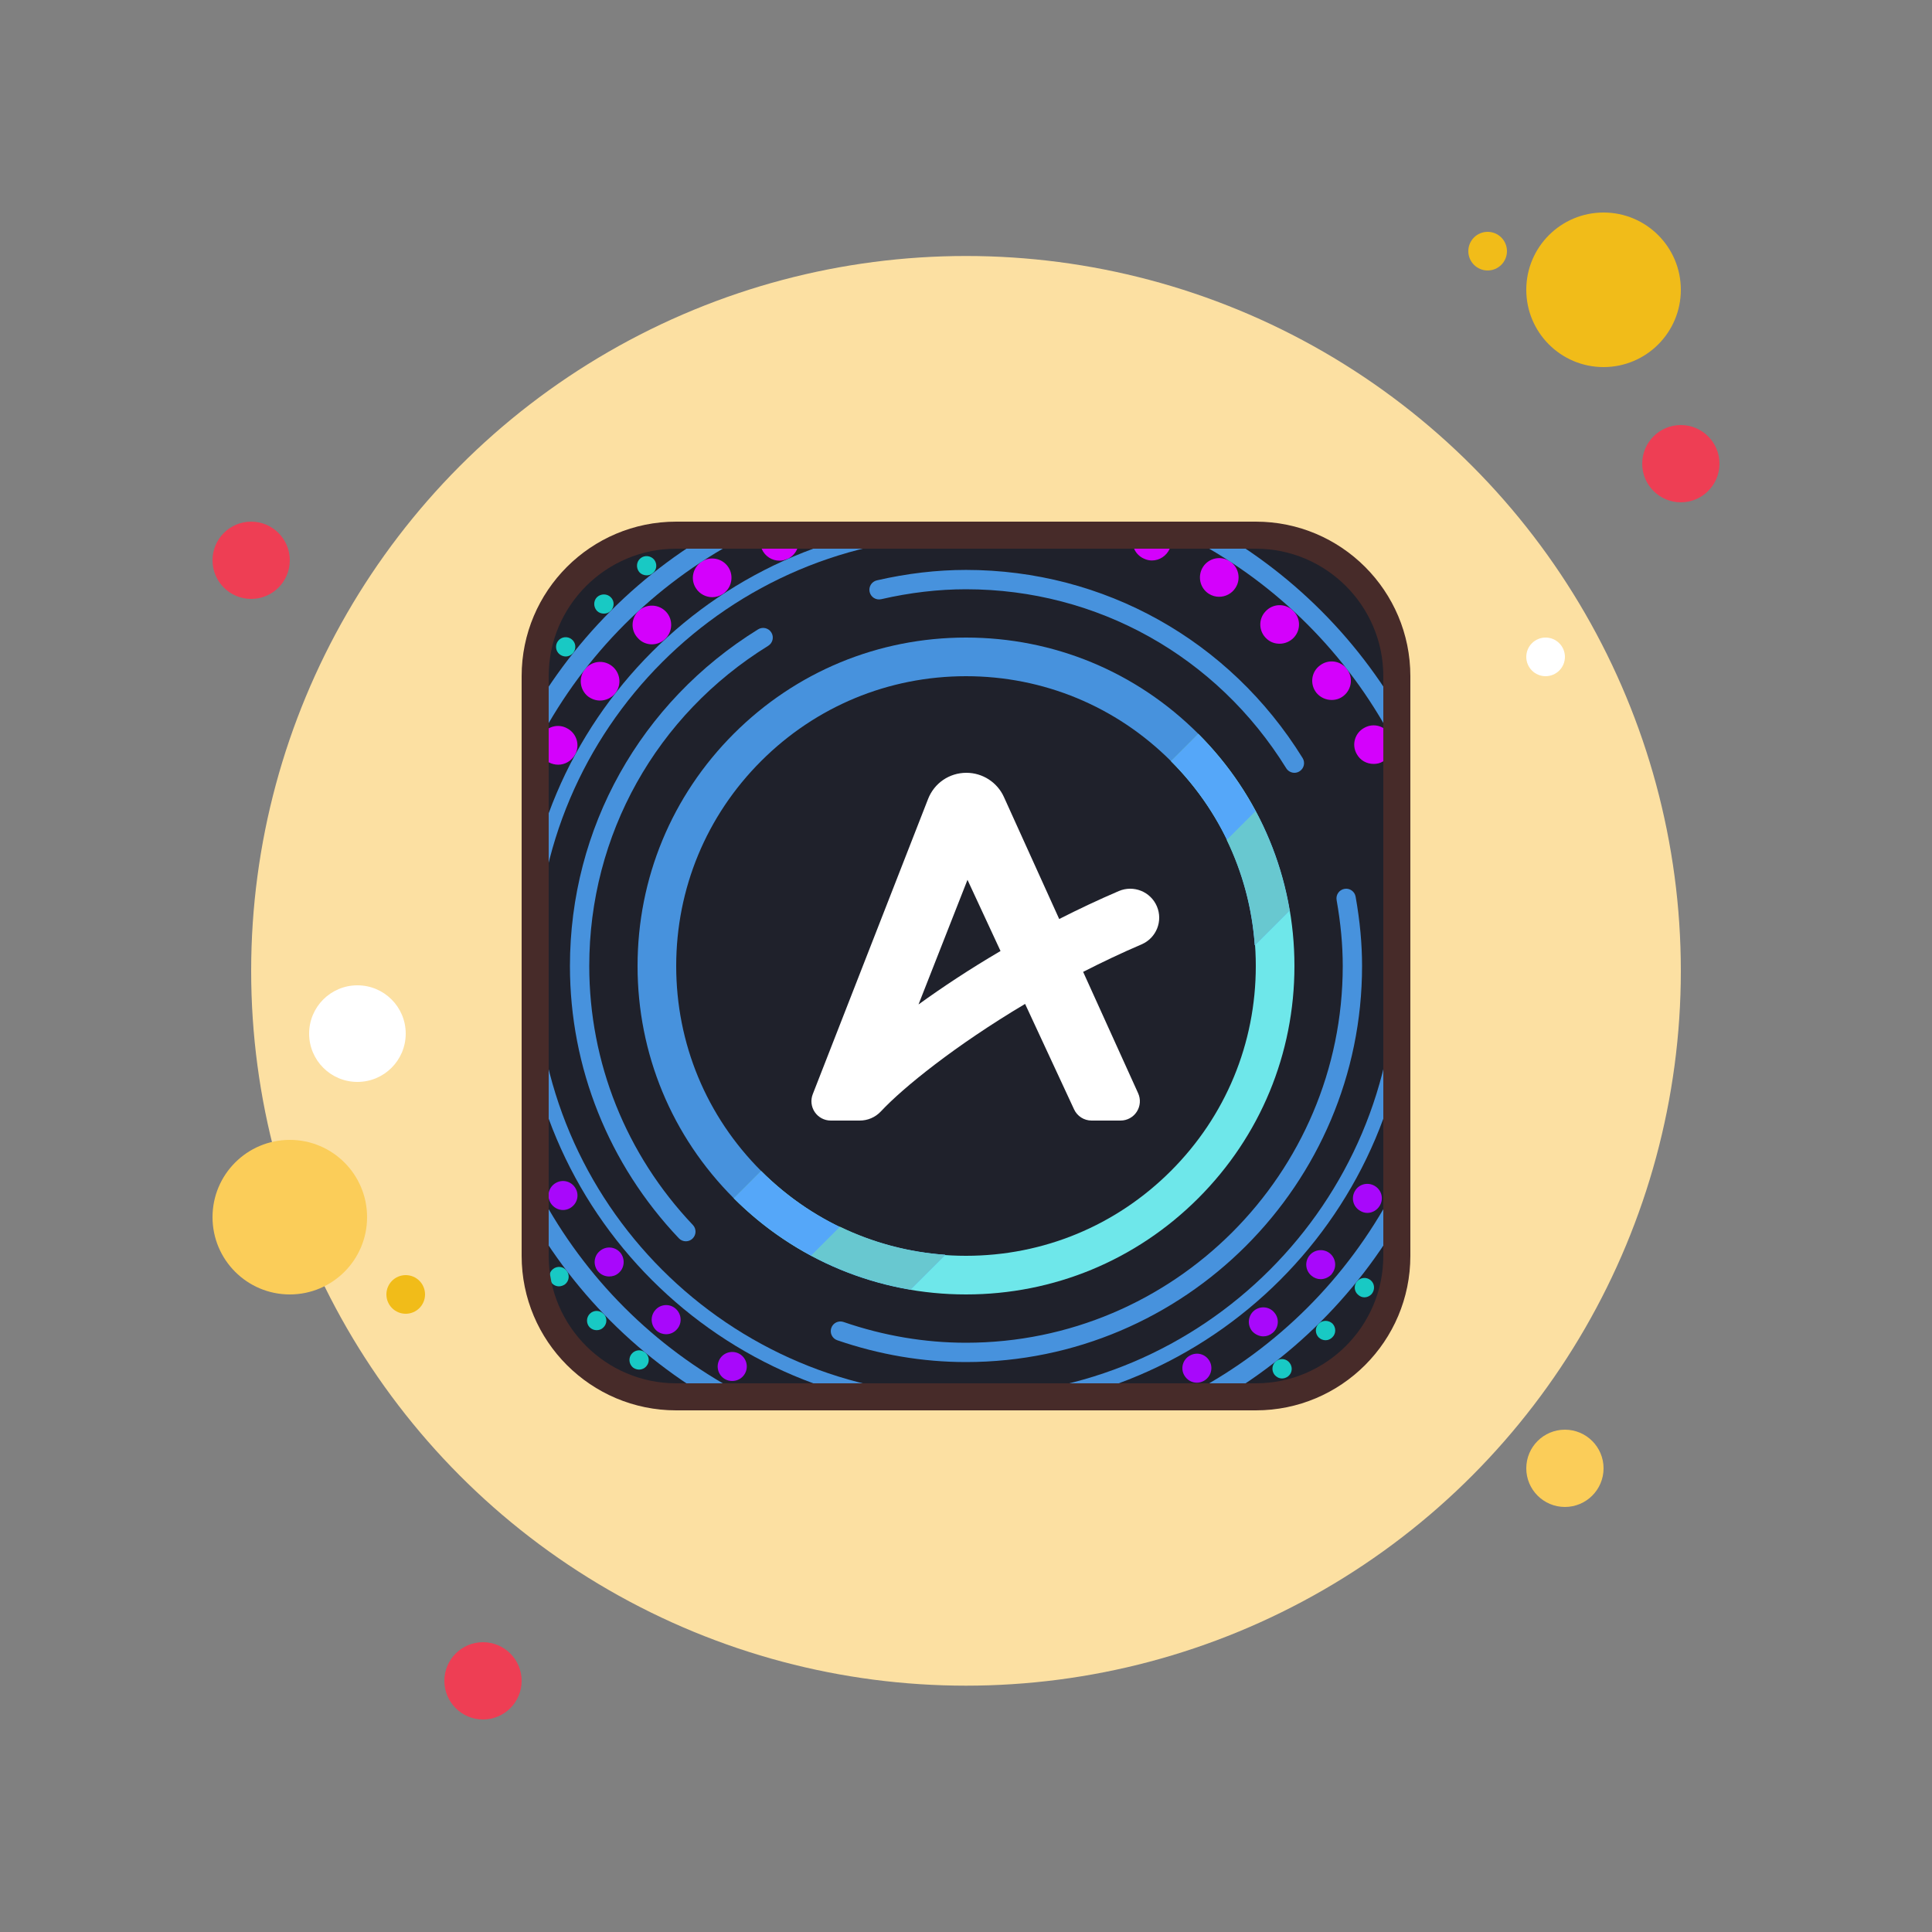<svg xmlns="http://www.w3.org/2000/svg" x="0px" y="0px" width="100" height="100" viewBox="0 0 100 100">
<rect x="0" y="0" width="100" height="100" fill="#808080" stroke="none"/>
<circle cx="13" cy="29" r="2" fill="#ee3e54"></circle><circle cx="77" cy="13" r="1" fill="#f1bc19"></circle><circle cx="50" cy="50.25" r="37" fill="#fce0a2"></circle><circle cx="83" cy="15" r="4" fill="#f1bc19"></circle><circle cx="87" cy="24" r="2" fill="#ee3e54"></circle><circle cx="81" cy="76" r="2" fill="#fbcd59"></circle><circle cx="15" cy="63" r="4" fill="#fbcd59"></circle><circle cx="25" cy="87" r="2" fill="#ee3e54"></circle><circle cx="18.5" cy="53.5" r="2.5" fill="#fff"></circle><circle cx="21" cy="67" r="1" fill="#f1bc19"></circle><circle cx="80" cy="34" r="1" fill="#fff"></circle><g><path fill="#1f212b" d="M65,28c3.86,0,7,3.14,7,7v30c0,3.86-3.14,7-7,7H35c-3.86,0-7-3.14-7-7V35c0-3.86,3.14-7,7-7H65"></path><path fill="#4792dd" d="M37.979,62.021C34.769,58.81,33,54.541,33,50s1.769-8.81,4.979-12.021C41.19,34.769,45.459,33,50,33 s8.81,1.769,12.021,4.979l-1.414,1.414C57.773,36.561,54.007,35,50,35s-7.773,1.561-10.606,4.394S35,45.993,35,50 s1.561,7.773,4.394,10.606L37.979,62.021z"></path><path fill="#d401fc" d="M28.41,39.46c-0.48-0.271-0.67-0.87-0.4-1.36l0,0c0.26-0.49,0.87-0.67,1.35-0.399l0,0 c0.49,0.26,0.67,0.869,0.41,1.35l0,0c-0.19,0.34-0.53,0.53-0.88,0.53l0,0C28.73,39.58,28.56,39.54,28.41,39.46z M70.22,39.02 c-0.27-0.479-0.09-1.09,0.4-1.35l0,0c0.48-0.271,1.09-0.09,1.35,0.399l0,0c0.27,0.48,0.09,1.091-0.4,1.351l0,0 c-0.15,0.09-0.31,0.12-0.47,0.12l0,0C70.74,39.54,70.4,39.359,70.22,39.02z M30.44,36.05c-0.43-0.34-0.51-0.97-0.17-1.4l0,0 c0.34-0.439,0.96-0.52,1.4-0.18l0,0c0.44,0.34,0.52,0.97,0.18,1.41l0,0c-0.2,0.25-0.5,0.38-0.79,0.38l0,0 C30.84,36.26,30.63,36.189,30.44,36.05z M68.13,35.85L68.13,35.85c-0.34-0.439-0.26-1.069,0.18-1.399l0,0 c0.43-0.341,1.06-0.271,1.4,0.17l0,0l0,0l0,0c0.34,0.43,0.26,1.06-0.17,1.399l0,0c-0.19,0.15-0.4,0.21-0.62,0.21l0,0 C68.63,36.229,68.33,36.1,68.13,35.85z M33.01,33.02c-0.38-0.399-0.35-1.029,0.05-1.41l0,0c0.41-0.369,1.04-0.35,1.42,0.061l0,0 c0.37,0.399,0.34,1.04-0.06,1.41l0,0c-0.19,0.18-0.44,0.27-0.68,0.27l0,0C33.47,33.35,33.2,33.24,33.01,33.02z M65.56,33.06 c-0.41-0.37-0.44-1.01-0.06-1.41l0,0c0.37-0.409,1-0.439,1.41-0.06l0,0c0.41,0.37,0.44,1,0.06,1.41l0,0 c-0.2,0.21-0.47,0.319-0.74,0.319l0,0C65.99,33.319,65.75,33.24,65.56,33.06z M36.03,30.46c-0.31-0.46-0.18-1.08,0.29-1.391l0,0 l0,0l0,0c0.46-0.3,1.08-0.17,1.38,0.29l0,0c0.3,0.46,0.17,1.08-0.29,1.391l0,0c-0.17,0.109-0.36,0.16-0.54,0.16l0,0 C36.54,30.91,36.22,30.75,36.03,30.46z M62.56,30.729L62.56,30.729c-0.46-0.3-0.59-0.92-0.29-1.39l0,0 c0.3-0.46,0.92-0.59,1.38-0.29l0,0c0.47,0.3,0.6,0.93,0.29,1.39l0,0c-0.19,0.29-0.51,0.45-0.84,0.45l0,0 C62.92,30.89,62.73,30.84,62.56,30.729z M39.43,28.42c-0.22-0.5,0.01-1.09,0.51-1.32l0,0c0.51-0.22,1.1,0.01,1.32,0.521l0,0 c0.22,0.5-0.01,1.09-0.51,1.319v-0.01c-0.13,0.061-0.27,0.09-0.4,0.09l0,0C39.96,29.02,39.6,28.8,39.43,28.42z M59.22,28.92 c-0.51-0.22-0.74-0.811-0.52-1.32l0,0c0.23-0.5,0.82-0.729,1.32-0.51l0,0c0.51,0.22,0.74,0.81,0.52,1.32l0,0 c-0.17,0.37-0.53,0.6-0.92,0.6l0,0C59.49,29.01,59.35,28.979,59.22,28.92z"></path><path fill="#a808fb" d="M61.3,71.189c-0.21-0.359-0.08-0.819,0.28-1.02l0,0c0.36-0.21,0.81-0.09,1.02,0.27l0,0 c0.21,0.36,0.08,0.82-0.28,1.03l0,0l0,0l0,0c-0.11,0.061-0.24,0.1-0.37,0.1l0,0C61.69,71.569,61.44,71.43,61.3,71.189z M37.52,71.38c-0.36-0.21-0.48-0.67-0.27-1.03l0,0c0.21-0.359,0.67-0.479,1.03-0.27l0,0c0.36,0.21,0.48,0.67,0.27,1.029l0,0 c-0.14,0.24-0.39,0.37-0.65,0.37l0,0C37.77,71.479,37.64,71.45,37.52,71.38z M64.81,68.899c-0.26-0.319-0.22-0.79,0.1-1.06l0,0 c0.32-0.26,0.79-0.22,1.05,0.1l0,0c0.27,0.311,0.23,0.79-0.09,1.051l0,0c-0.14,0.119-0.31,0.18-0.48,0.18l0,0 C65.18,69.17,64.96,69.069,64.81,68.899z M33.99,68.88L33.99,68.88L33.99,68.88c-0.31-0.271-0.35-0.74-0.08-1.061l0,0 c0.26-0.319,0.74-0.359,1.05-0.09l0,0c0.32,0.271,0.36,0.75,0.09,1.061l0,0c-0.15,0.18-0.36,0.27-0.57,0.27l0,0 C34.31,69.06,34.13,69,33.99,68.88z M67.88,66.03c-0.32-0.271-0.36-0.74-0.09-1.061l0,0c0.26-0.31,0.74-0.35,1.05-0.09l0,0 c0.32,0.27,0.36,0.74,0.09,1.06l0,0c0,0,0,0,0.01,0l0,0c-0.15,0.17-0.37,0.271-0.58,0.271l0,0 C68.19,66.21,68.02,66.149,67.88,66.03z M30.95,65.8L30.95,65.8L30.95,65.8c-0.26-0.32-0.22-0.79,0.1-1.05l0,0 c0.32-0.271,0.79-0.23,1.06,0.09l0,0c0.26,0.32,0.22,0.8-0.1,1.06l0,0c-0.14,0.12-0.31,0.17-0.48,0.17l0,0 C31.31,66.069,31.1,65.979,30.95,65.8z M70.4,62.67c-0.36-0.2-0.48-0.66-0.27-1.021l0,0c0.2-0.359,0.66-0.479,1.02-0.27l0,0 c0.36,0.21,0.48,0.66,0.27,1.02l0,0l0,0l0,0c-0.14,0.24-0.39,0.381-0.65,0.381l0,0C70.64,62.78,70.51,62.74,70.4,62.67z M28.49,62.25c-0.21-0.36-0.08-0.82,0.28-1.021l0,0c0.36-0.21,0.82-0.08,1.02,0.28l0,0c0.21,0.36,0.08,0.81-0.28,1.021l0,0 c-0.12,0.069-0.24,0.1-0.37,0.1l0,0C28.88,62.63,28.63,62.49,28.49,62.25z"></path><path fill="#4792dd" d="M27.375,50.375C27.168,50.375,27,50.207,27,50c0-12.682,10.318-23,23-23 c0.207,0,0.375,0.168,0.375,0.375S50.207,27.75,50,27.75c-12.269,0-22.25,9.981-22.25,22.25 C27.75,50.207,27.582,50.375,27.375,50.375z"></path><path fill="#4792dd" d="M50,73c-12.682,0-23-10.318-23-23c0-0.207,0.168-0.375,0.375-0.375S27.75,49.793,27.75,50 c0,12.269,9.981,22.25,22.25,22.25S72.25,62.269,72.25,50c0-0.207,0.168-0.375,0.375-0.375S73,49.793,73,50 C73,62.682,62.682,73,50,73z"></path><path fill="#18c9c4" d="M28.97,33.87c-0.22-0.17-0.25-0.49-0.08-0.7l0,0l0,0l0,0c0.17-0.22,0.49-0.25,0.7-0.08l0,0 c0.22,0.17,0.25,0.49,0.08,0.7l0,0c-0.1,0.12-0.24,0.189-0.39,0.189l0,0C29.17,33.979,29.06,33.939,28.97,33.87z M30.9,31.62 c-0.19-0.2-0.19-0.521,0-0.71l0,0c0.2-0.19,0.52-0.19,0.71,0l0,0c0.2,0.189,0.2,0.51,0,0.71l0,0c-0.1,0.1-0.22,0.14-0.35,0.14l0,0 C31.13,31.76,31,31.72,30.9,31.62z M33.08,29.6c-0.17-0.22-0.14-0.54,0.08-0.71l0,0c0.21-0.17,0.53-0.13,0.7,0.08l0,0 c0.17,0.22,0.14,0.53-0.08,0.7l0,0c-0.09,0.08-0.2,0.11-0.31,0.11l0,0C33.33,29.78,33.18,29.72,33.08,29.6z"></path><path fill="#18c9c4" d="M65.97,71.16c-0.17-0.221-0.14-0.53,0.08-0.71l0,0c0.22-0.17,0.53-0.131,0.7,0.09l0,0 c0.17,0.22,0.14,0.529-0.08,0.7l0,0c-0.09,0.069-0.2,0.109-0.31,0.109l0,0C66.21,71.35,66.07,71.28,65.97,71.16z M32.76,70.78 L32.76,70.78L32.76,70.78c-0.21-0.181-0.24-0.49-0.07-0.7l0,0c0.18-0.221,0.49-0.25,0.71-0.07l0,0c0.21,0.18,0.24,0.49,0.06,0.7 l0,0c-0.1,0.12-0.24,0.18-0.38,0.18l0,0C32.97,70.89,32.85,70.85,32.76,70.78z M68.25,69.22c-0.19-0.2-0.19-0.52,0.01-0.71l0,0 c0.19-0.19,0.51-0.19,0.71,0l0,0c0.19,0.2,0.19,0.521-0.01,0.71l0,0l0,0l0,0c-0.1,0.1-0.22,0.15-0.35,0.15l0,0 C68.48,69.37,68.35,69.319,68.25,69.22z M30.52,68.7L30.52,68.7L30.52,68.7c-0.19-0.2-0.18-0.521,0.02-0.71l0,0 c0.2-0.19,0.51-0.181,0.7,0.02V68c0.2,0.2,0.19,0.52-0.01,0.71l0,0c-0.1,0.1-0.22,0.14-0.35,0.14l0,0 C30.75,68.85,30.62,68.8,30.52,68.7z M70.31,67.03c-0.22-0.171-0.25-0.48-0.08-0.7l0,0c0.18-0.21,0.49-0.25,0.71-0.07l0,0 c0.21,0.17,0.24,0.48,0.07,0.7l0,0l0,0l0,0c-0.1,0.12-0.24,0.189-0.39,0.189l0,0C70.51,67.149,70.4,67.109,70.31,67.03z M28.54,66.38c-0.17-0.22-0.13-0.53,0.09-0.7l0,0c0.22-0.17,0.53-0.13,0.7,0.09l0,0c0.17,0.221,0.13,0.54-0.09,0.71l0,0 c-0.09,0.061-0.2,0.101-0.31,0.101l0,0C28.78,66.58,28.63,66.51,28.54,66.38z"></path><path fill="#4792dd" d="M50,70.5c-2.244,0-4.486-0.38-6.663-1.129c-0.261-0.09-0.4-0.374-0.31-0.635 c0.089-0.262,0.374-0.4,0.635-0.31C45.734,69.139,47.867,69.5,50,69.5c10.752,0,19.5-8.748,19.5-19.5 c0-1.087-0.104-2.204-0.317-3.413c-0.048-0.272,0.133-0.531,0.405-0.579c0.27-0.052,0.532,0.133,0.579,0.405 C70.391,47.681,70.5,48.854,70.5,50C70.5,61.304,61.304,70.5,50,70.5z"></path><path fill="#4792dd" d="M35.5,64.249c-0.132,0-0.265-0.052-0.363-0.156C31.502,60.26,29.5,55.255,29.5,50 c0-7.136,3.64-13.649,9.737-17.424c0.235-0.146,0.543-0.073,0.688,0.162c0.145,0.235,0.073,0.543-0.162,0.688 C33.963,37.017,30.5,43.213,30.5,50c0,4.998,1.904,9.758,5.363,13.404c0.19,0.201,0.182,0.517-0.019,0.707 C35.748,64.203,35.624,64.249,35.5,64.249z"></path><path fill="#4792dd" d="M67,40c-0.167,0-0.331-0.084-0.426-0.237C62.983,33.963,56.787,30.5,50,30.5 c-1.43,0-2.906,0.173-4.388,0.514c-0.271,0.062-0.538-0.105-0.6-0.375c-0.062-0.269,0.106-0.538,0.375-0.6 c1.555-0.358,3.107-0.54,4.612-0.54c7.136,0,13.649,3.64,17.424,9.737c0.145,0.235,0.073,0.543-0.162,0.688 C67.18,39.976,67.089,40,67,40z"></path><path fill="#4792dd" d="M27.5,38.513c-0.08,0-0.16-0.019-0.235-0.059c-0.244-0.13-0.336-0.433-0.206-0.676 c2.443-4.576,6.144-8.282,10.702-10.719c0.244-0.13,0.547-0.039,0.677,0.205c0.13,0.244,0.039,0.546-0.205,0.677 c-4.383,2.343-7.942,5.908-10.292,10.308C27.851,38.417,27.678,38.513,27.5,38.513z"></path><path fill="#4792dd" d="M72.5,38.505c-0.179,0-0.352-0.096-0.441-0.264c-2.349-4.395-5.908-7.957-10.292-10.3 c-0.244-0.13-0.335-0.433-0.205-0.677c0.13-0.244,0.433-0.335,0.677-0.205c4.559,2.438,8.26,6.141,10.702,10.71 c0.13,0.244,0.038,0.546-0.205,0.677C72.661,38.486,72.58,38.505,72.5,38.505z"></path><path fill="#4792dd" d="M62.003,73c-0.179,0-0.352-0.096-0.441-0.264c-0.13-0.244-0.039-0.546,0.205-0.677 c4.388-2.346,7.946-5.904,10.292-10.292c0.13-0.243,0.433-0.335,0.677-0.205c0.244,0.13,0.335,0.433,0.205,0.677 c-2.439,4.562-6.14,8.263-10.702,10.702C62.164,72.981,62.083,73,62.003,73z"></path><path fill="#4792dd" d="M37.997,73c-0.08,0-0.16-0.019-0.235-0.059c-4.562-2.439-8.263-6.14-10.702-10.702 c-0.13-0.244-0.039-0.546,0.205-0.677c0.244-0.13,0.547-0.038,0.677,0.205c2.346,4.388,5.904,7.946,10.292,10.292 c0.244,0.13,0.335,0.433,0.205,0.677C38.348,72.904,38.175,73,37.997,73z"></path><path fill="#6ee7ea" d="M50,67c-4.541,0-8.81-1.769-12.021-4.979l1.414-1.414C42.227,63.439,45.993,65,50,65 s7.773-1.561,10.606-4.394S65,54.007,65,50s-1.561-7.773-4.394-10.606l1.414-1.414C65.231,41.19,67,45.459,67,50 s-1.769,8.81-4.979,12.021C58.81,65.231,54.541,67,50,67z"></path><path fill="#55a7f9" d="M60.606,39.394c2.578,2.578,4.088,5.932,4.341,9.534l1.796-1.796 c-0.584-3.448-2.2-6.629-4.723-9.152L60.606,39.394z"></path><path fill="#55a7f9" d="M37.979,62.021c2.523,2.523,5.703,4.139,9.152,4.723l1.796-1.796 c-3.602-0.253-6.956-1.763-9.534-4.341L37.979,62.021z"></path><path fill="#68c8d0" d="M66.744,47.131c-0.306-1.809-0.903-3.54-1.76-5.145l-1.489,1.489 c0.817,1.696,1.318,3.537,1.453,5.452L66.744,47.131z"></path><path fill="#68c8d0" d="M48.927,64.948c-1.916-0.135-3.756-0.635-5.452-1.453l-1.489,1.489 c1.605,0.856,3.337,1.453,5.145,1.759L48.927,64.948z"></path><path fill="#fff" d="M59.879,46.909c-0.327-0.762-1.208-1.113-1.97-0.788c-1.069,0.458-2.096,0.945-3.085,1.447 l-2.862-6.317C51.618,40.491,50.856,40,50.021,40c-0.883,0-1.662,0.532-1.984,1.355l-5.969,15.281 c-0.12,0.308-0.081,0.655,0.106,0.928C42.36,57.837,42.669,58,43,58h1.5c0,0,0.001,0,0.001,0c0.401,0,0.801-0.16,1.096-0.476 c1.148-1.23,3.843-3.409,7.462-5.562l2.535,5.459C55.757,57.774,56.111,58,56.5,58H58c0.34,0,0.656-0.172,0.84-0.458 s0.211-0.645,0.07-0.955l-2.847-6.283c0.97-0.495,1.978-0.976,3.027-1.425C59.853,48.552,60.205,47.67,59.879,46.909z M47.542,51.991l2.535-6.451l1.71,3.684C50.197,50.157,48.774,51.1,47.542,51.991z"></path><path fill="#472b29" d="M65,28.4c3.639,0,6.6,2.961,6.6,6.6v30c0,3.639-2.961,6.6-6.6,6.6H35c-3.639,0-6.6-2.961-6.6-6.6V35 c0-3.639,2.961-6.6,6.6-6.6H65 M65,27H35c-4.418,0-8,3.582-8,8v30c0,4.418,3.582,8,8,8h30c4.418,0,8-3.582,8-8V35 C73,30.582,69.418,27,65,27L65,27z"></path></g>
</svg>